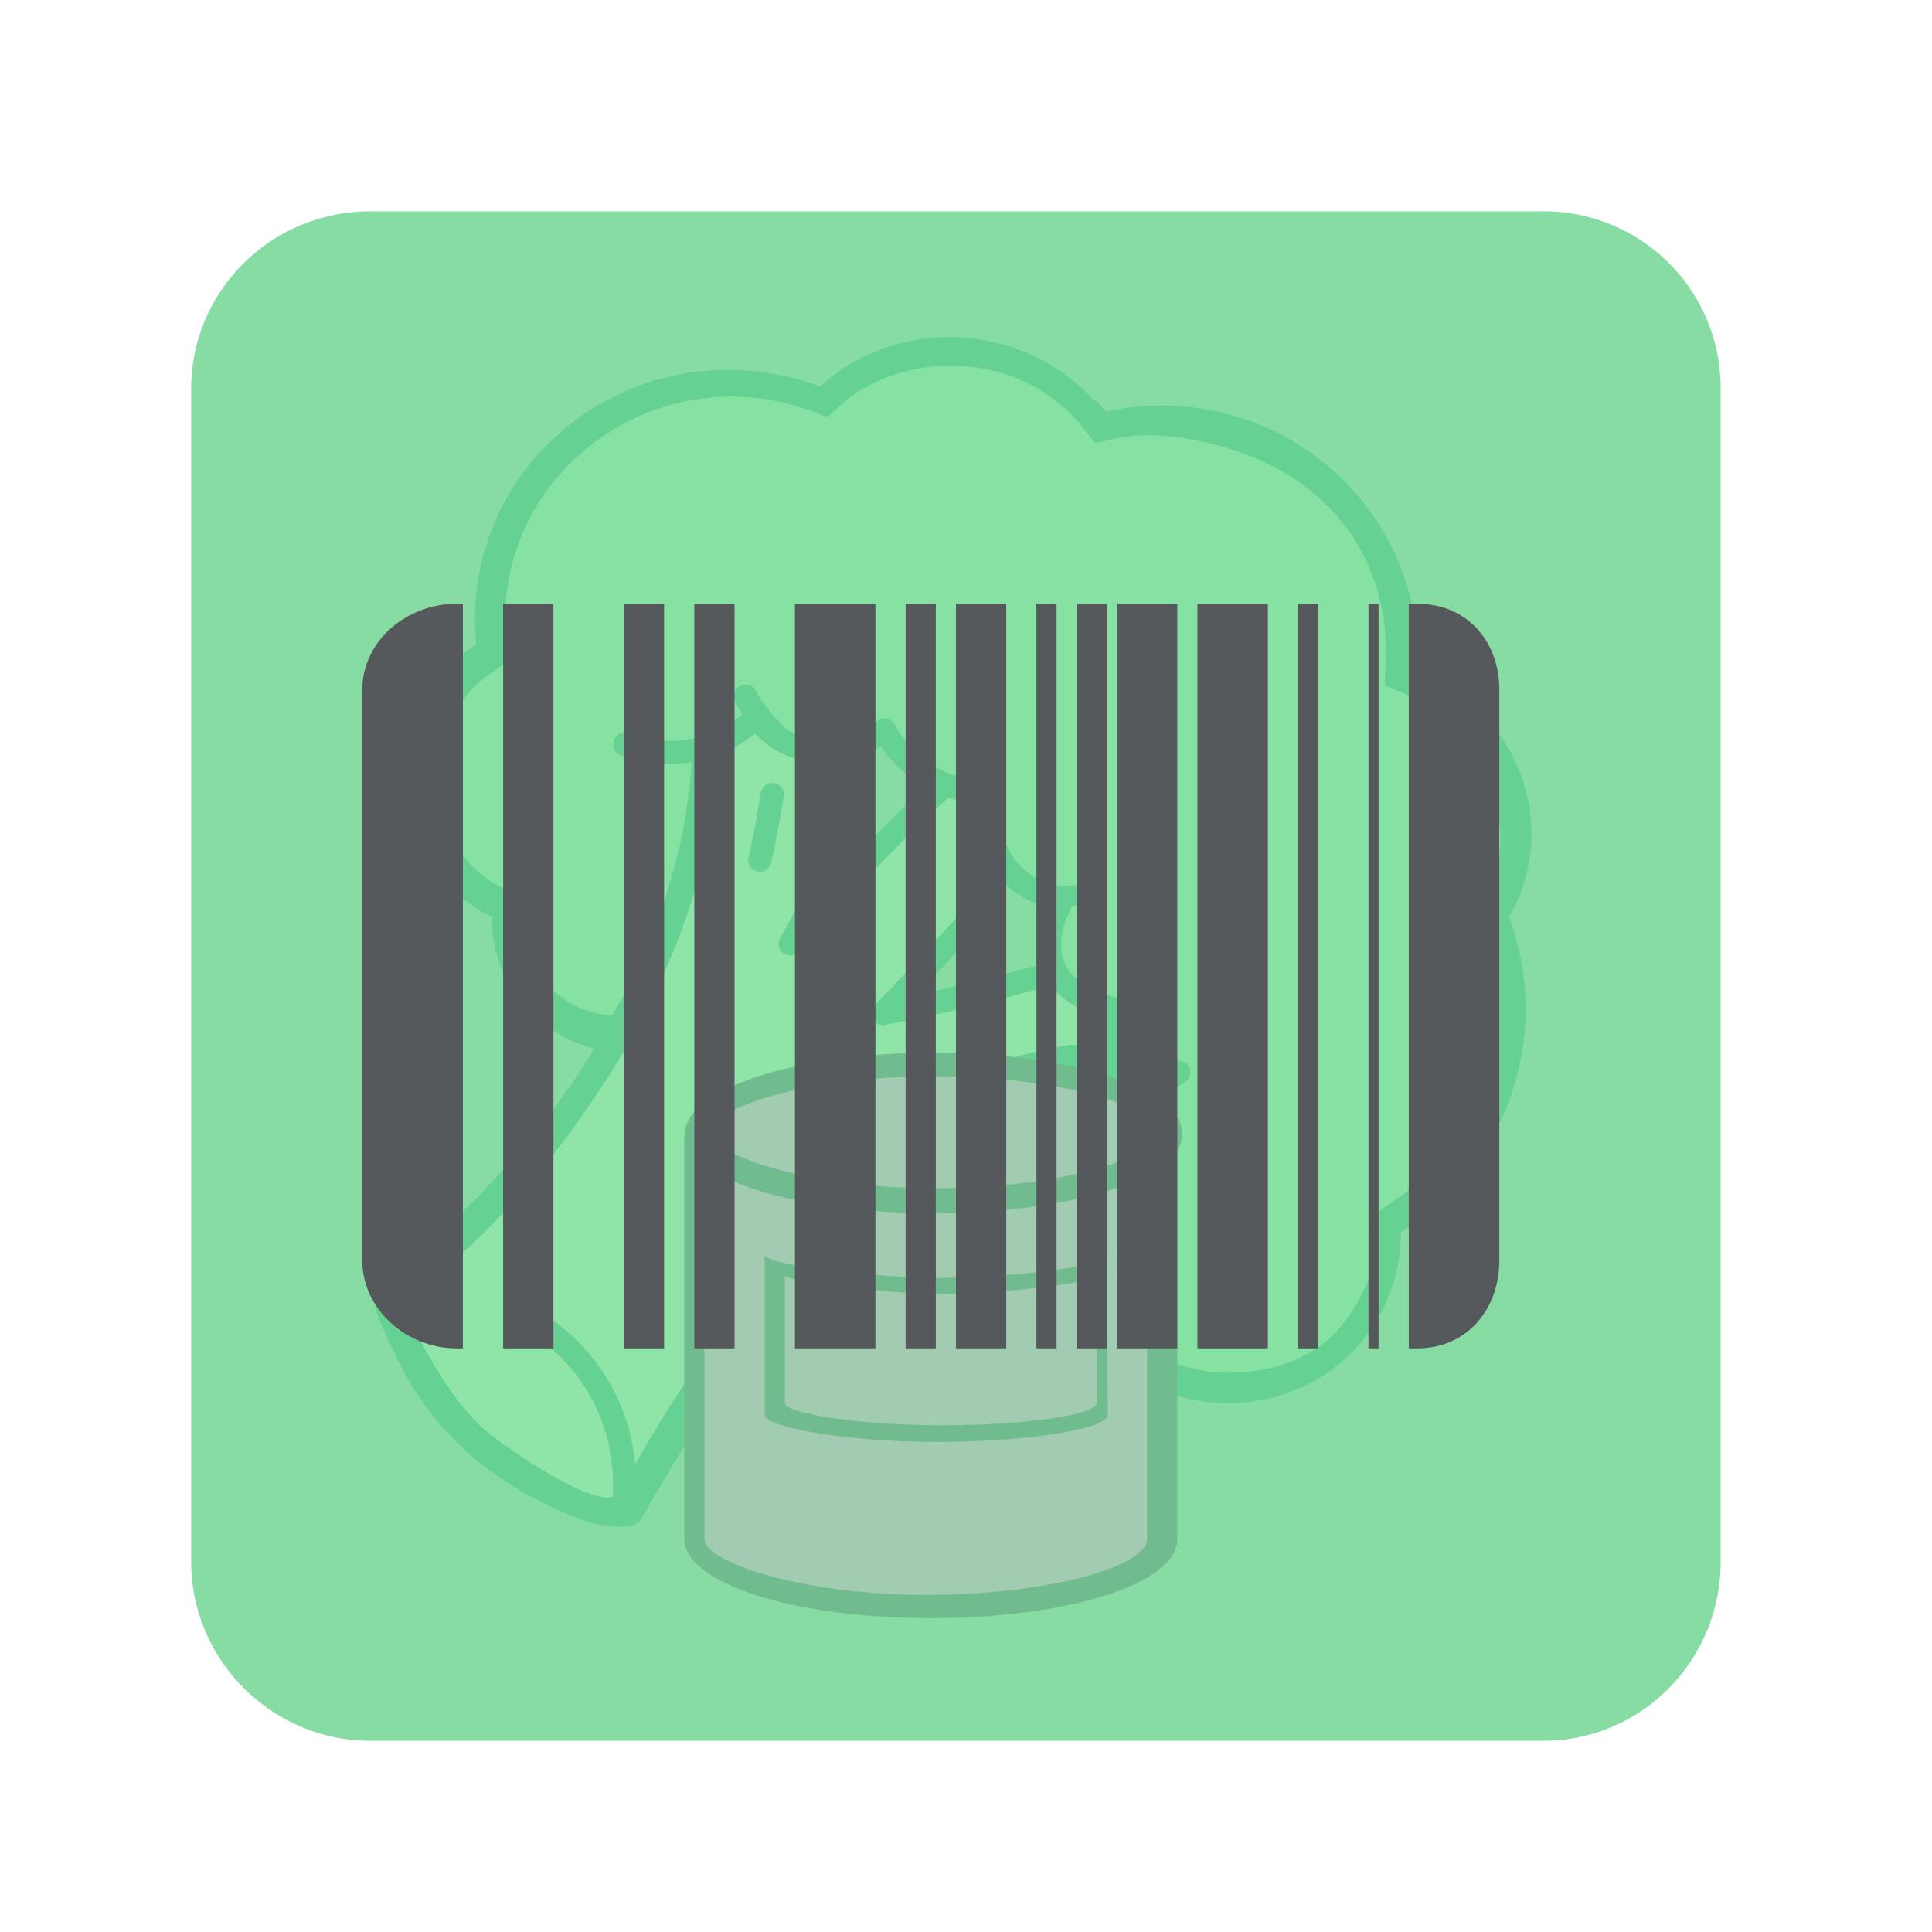 <svg xmlns="http://www.w3.org/2000/svg" xml:space="preserve" width="192" height="192" baseProfile="tiny" overflow="visible"><path fill="#87DCA4" d="M153.372 21H36.804C27.02 21 19 28.843 19 38.627V155.195C19 164.98 27.02 173 36.804 173H153.371c9.785 0 17.628-8.02 17.628-17.805V38.627A17.564 17.564 0 0 0 153.372 21z"/><path fill="#8FE5A7" d="M83.66 74.674s-.532 10.1-3.721 16.833C76.749 98.24 90.216 78.218 95 78.218l2.835.531s-1.063 4.431 2.836 8.152c0 0-9.037 9.745-12.049 12.756-3.012 3.014 8.859-1.063 16.478-3.189 0 0 1.418 2.303 4.961 3.721 0 0-.531 4.784 1.949 7.974 0 0-1.526 1.695-3.897 2.127-5.848 1.062-20.731 8.504-24.275 11.694-3.544 3.188-18.427 21.616-19.491 23.564-1.063 1.95-4.785 6.202-8.151 3.012 0 0-11.34-6.732-13.821-10.984-2.48-4.253-5.846-7.088.354-12.05 6.202-4.96 28.882-29.235 27.642-51.206l4.784-2.835s3.19 3.544 8.505 3.189z"/><path fill="#65D193" d="M140.819 66.521c.693-12.951-8.976-24.425-22.291-26.028a25.682 25.682 0 0 0-8.857.464c-2.962-3.889-7.564-6.659-12.974-7.311-5.833-.702-11.34 1.212-15.208 4.772a25.798 25.798 0 0 0-6.017-1.469C61.6 35.278 49.026 44.955 47.388 58.561a24.427 24.427 0 0 0-.044 5.469c-.576.375-1.138.788-1.675 1.247-6.571 5.623-7.381 15.462-1.807 21.976a15.334 15.334 0 0 0 4.982 3.847c.006 3.15 1.059 6.268 3.221 8.795a13.418 13.418 0 0 0 6.977 4.298s-2.907 5.564-11.031 14.212c-2.473 2.632-6.522 5.823-9.534 8.185 0 0-2.481.887-.532 5.139 1.948 4.253 5.493 13.998 20.377 19.491 0 0 4.429 1.24 5.315-.178.886-1.416 5.316-9.214 7.443-12.049 2.125-2.835 14.713-23.061 33.492-25.351-3.164 7.092-1.17 15.91 5.385 21.364 7.825 6.508 19.184 5.753 25.37-1.684 2.624-3.154 3.896-7.005 3.896-10.888 6.501-3.955 11.205-10.808 12.197-19.031a25.965 25.965 0 0 0-1.463-12.258 16.528 16.528 0 0 0 2.119-6.339c.952-7.898-3.844-15.241-11.257-18.285zm-77.695 79.024c-.538-5.653-3.116-9.531-5.386-11.91-2.924-3.063-5.934-4.334-6.062-4.388a1.153 1.153 0 0 0-.884 2.128c.109.044 10.706 4.599 10.105 17.386-2.203.583-8.465-3.421-11.966-6.047-3.543-2.657-6.379-7.973-7.974-10.985-1.595-3.012.532-3.543.532-3.543 10.454-7.619 18.073-19.846 18.073-19.846 10.005-14.784 11.956-29.315 12.323-33.519a14.295 14.295 0 0 0 3.155-1.903 10.452 10.452 0 0 0 3.027 2.118c2.097.954 5.384 1.513 9.467-.881 1.219 1.806 4.188 5.219 9.422 5.692-.019.986.063 2.434.531 3.958.702 2.291 2.396 5.134 6.469 6.36-.612 1.476-1.271 3.904-.35 6.253.81 2.069 2.632 3.598 5.421 4.553a9.34 9.34 0 0 0 1.634 6.978c-29.983 6.565-42.726 29.163-47.537 37.596z"/><path fill="#65D193" d="M78.521 94.963c-.237 0-.475-.073-.679-.223a1.15 1.15 0 0 1-.308-1.522c4.051-6.752 4.617-14.294 4.623-14.371a1.153 1.153 0 0 1 2.298.159c-.014.225-.29 3.96-1.855 8.617 3.162-3.383 7.272-7.614 10.589-10.456a1.15 1.15 0 1 1 1.499 1.748c-6.068 5.202-15.209 15.553-15.301 15.657a1.158 1.158 0 0 1-.866.391zM87.735 101.873a1.153 1.153 0 0 1-.814-1.967c2.257-2.258 9.459-10.159 9.531-10.238a1.152 1.152 0 0 1 1.703 1.551c-.221.242-4.119 4.519-7.06 7.655a204.59 204.59 0 0 0 13.333-3.337 1.152 1.152 0 0 1 .633 2.215c-9.867 2.819-17.057 4.09-17.128 4.103a1.105 1.105 0 0 1-.198.018zM93.583 110.023a1.152 1.152 0 0 1-.515-2.182c5.411-2.705 12.947-3.953 13.264-4.005a1.15 1.15 0 0 1 1.321.951 1.15 1.15 0 0 1-.951 1.322c-.074.012-7.513 1.245-12.605 3.79-.165.084-.34.124-.514.124zM75.51 86.635a1.151 1.151 0 0 1-1.118-1.431c.514-2.055 1.214-6.415 1.221-6.459a1.152 1.152 0 0 1 2.274.364c-.029.183-.723 4.504-1.26 6.653a1.153 1.153 0 0 1-1.117.873zM49.463 69.359a1.417 1.417 0 0 1-1.362-1.029c-.756-2.641-.765-6.601-.765-6.768a1.418 1.418 0 0 1 2.836-.001c0 .037.009 3.733.654 5.99a1.416 1.416 0 0 1-1.363 1.808zM111.302 47.565a1.418 1.418 0 0 1-1.311-.878c-1.132-2.748-2.907-4.701-2.924-4.721a1.418 1.418 0 0 1 2.09-1.916c.086.094 2.135 2.349 3.455 5.557a1.418 1.418 0 0 1-1.31 1.958zM148.924 94.933a1.42 1.42 0 0 1-1.358-1.012c-.024-.083-1.33-4.353-3.713-7.385a1.419 1.419 0 0 1 2.228-1.753c2.734 3.479 4.143 8.13 4.202 8.326a1.418 1.418 0 0 1-1.359 1.824z"/><path fill="#86E2A2" d="M149.023 85.042a13.717 13.717 0 0 1-1.76 5.265l-.52.898a.445.445 0 0 0-.032.377l.365.971a23.188 23.188 0 0 1 1.296 10.881c-.851 7.067-4.793 12.869-10.815 16.533l-.7.641c-.131.081.143.227.143.381v1.236c0 3.391-1.652 7.073-3.773 9.624-2.691 3.233-6.915 4.575-11.284 4.575-3.71 0-7.446-1.534-10.364-3.962-5.432-4.519-7.074-11.828-4.65-18.05 1.006-2.584 3.547-4.273 4.98-5.049.279.269.567.531.895.788a1.141 1.141 0 0 0 1.608-.198 1.151 1.151 0 0 0-.197-1.616c-4.232-3.312-2.779-7.577-2.719-7.751.113-.303.091-.64-.058-.927a1.146 1.146 0 0 0-.725-.583c-2.657-.713-4.325-1.886-4.958-3.488-1.01-2.558.833-5.566.85-5.594a1.15 1.15 0 0 0-.77-1.747c-7.621-1.371-6.557-8.999-6.508-9.319a1.15 1.15 0 0 0-1.138-1.33c-6.425 0-9.131-5.329-9.241-5.553a1.153 1.153 0 0 0-1.689-.445c-6.91 4.76-10.998-.727-11.165-.958a1.157 1.157 0 0 0-.817-.479 1.159 1.159 0 0 0-.9.295c-5.54 5.065-11.605 2.566-11.876 2.451a1.153 1.153 0 0 0-.918 2.113c.197.086 3.238 1.369 7.142.731-.838 14.35-7.923 25.16-7.923 25.16-5.306-.291-9.146-5.04-9.156-10.222l-.002-1.371a.445.445 0 0 0-.25-.397l-1.233-.598c-1.567-.759-2.584-1.463-3.72-2.792-4.56-5.33-3.888-13.413 1.498-18.021.42-.358.706-.526 1.202-.85l1.125-.731a.444.444 0 0 0 .198-.417l-.14-1.333c-.167-1.597-.154-3.75.039-5.351 1.445-11.994 12.768-20.726 25.023-19.252 1.829.221 3.625.659 5.338 1.304l1.263.475a.442.442 0 0 0 .455-.089l.994-.914c3.418-3.148 8.49-4.444 13.296-3.865 4.422.533 8.45 2.797 11.051 6.211l.856 1.125a.442.442 0 0 0 .452.163l1.378-.318c2.565-.591 4.87-.491 7.499-.057 13.178 2.179 20.345 11.149 19.73 22.632l-.083 1.553c-.011.187.1.361.273.433l1.438.59c6.377 2.621 10.469 9.811 9.697 16.221z"/><path fill="#65D193" d="M77.458 74.586c-.295 0-.588-.113-.814-.338-.502-.503-3.041-3.091-3.63-4.663a1.151 1.151 0 0 1 2.156-.809c.306.815 1.998 2.737 3.103 3.843a1.152 1.152 0 0 1-.815 1.967zM107.936 90h-3.368c-.636 0-1.15-.364-1.15-1s.515-1 1.15-1h3.368c.636 0 1.15.364 1.15 1s-.515 1-1.15 1zM112.188 110.909a1.15 1.15 0 0 1-.624-2.12l4.961-3.189a1.152 1.152 0 0 1 1.246 1.938l-4.961 3.188a1.14 1.14 0 0 1-.622.183z"/><path fill="#71BC8F" d="M92.301 119.37c-19.844 0-24.301-6.6-24.301-6.6v40.133c0 4.453 10.848 7.907 24.5 7.907s24.5-3.41 24.5-7.862V112.77s-5.229 6.6-24.699 6.6z"/><path fill="#A2CCB2" d="M70 115.959v36.966c0 2.311 9.622 5.575 22 5.575 12.38 0 22-2.881 22-5.546v-37.35s-7.057 4.075-22.767 4.075c-15.712.001-21.233-3.72-21.233-3.72z"/><path fill="#71BC8F" d="M110.093 140.646c0 1.272-7.432 2.653-16.951 2.653-9.521 0-17.142-1.551-17.142-2.653v-15.948C76 125.802 87.938 127 93.142 127c6.224 0 16.888-1.028 16.888-2.302l.063 15.948z"/><path fill="#A2CCB2" d="M109 139.435c0 1.142-6.869 2.206-15.416 2.206S78 140.425 78 139.435v-12.724c0 .766 10.913 1.889 15.584 1.889 5.589 0 15.416-1.123 15.416-1.889v12.724z"/><path fill="#71BC8F" d="M117.503 112.682c0 4.451-11.066 7.885-24.717 7.885-13.652 0-24.718-3.434-24.718-7.885 0-4.453 11.066-8.063 24.718-8.063 13.651 0 24.717 3.61 24.717 8.063z"/><path fill="#A2CCB2" d="M114.845 112.525c0 2.665-9.682 5.56-22.059 5.56-12.38 0-22.061-3.248-22.061-5.56 0-2.531 9.68-5.561 22.061-5.561 12.377.001 22.059 2.911 22.059 5.561z"/><path fill="#56595B" d="M79 134h8V60h-8v74zm11 0h3V60h-3v74zm13 0h2V60h-2v74zm-8 0h5V60h-5v74zm-45 0h5V60h-5v74zm12 0h4V60h-4v74zm7 0h4V60h-4v74zm-10 .433V59.567v74.866zm48-.433h3V60h-3v74zm29 0h1V60h-1v74zm4.854-74H140v74h.854c4.895 0 8.146-3.846 8.146-8.738V68.561c0-4.893-3.252-8.561-8.146-8.561zM36 68.561v56.701c0 4.893 4.458 8.738 9.351 8.738H46V60h-.649C40.458 60 36 63.668 36 68.561zM129 134h2V60h-2v74zm-18 0h6V60h-6v74zm8 0h7V60h-7v74z"/></svg>